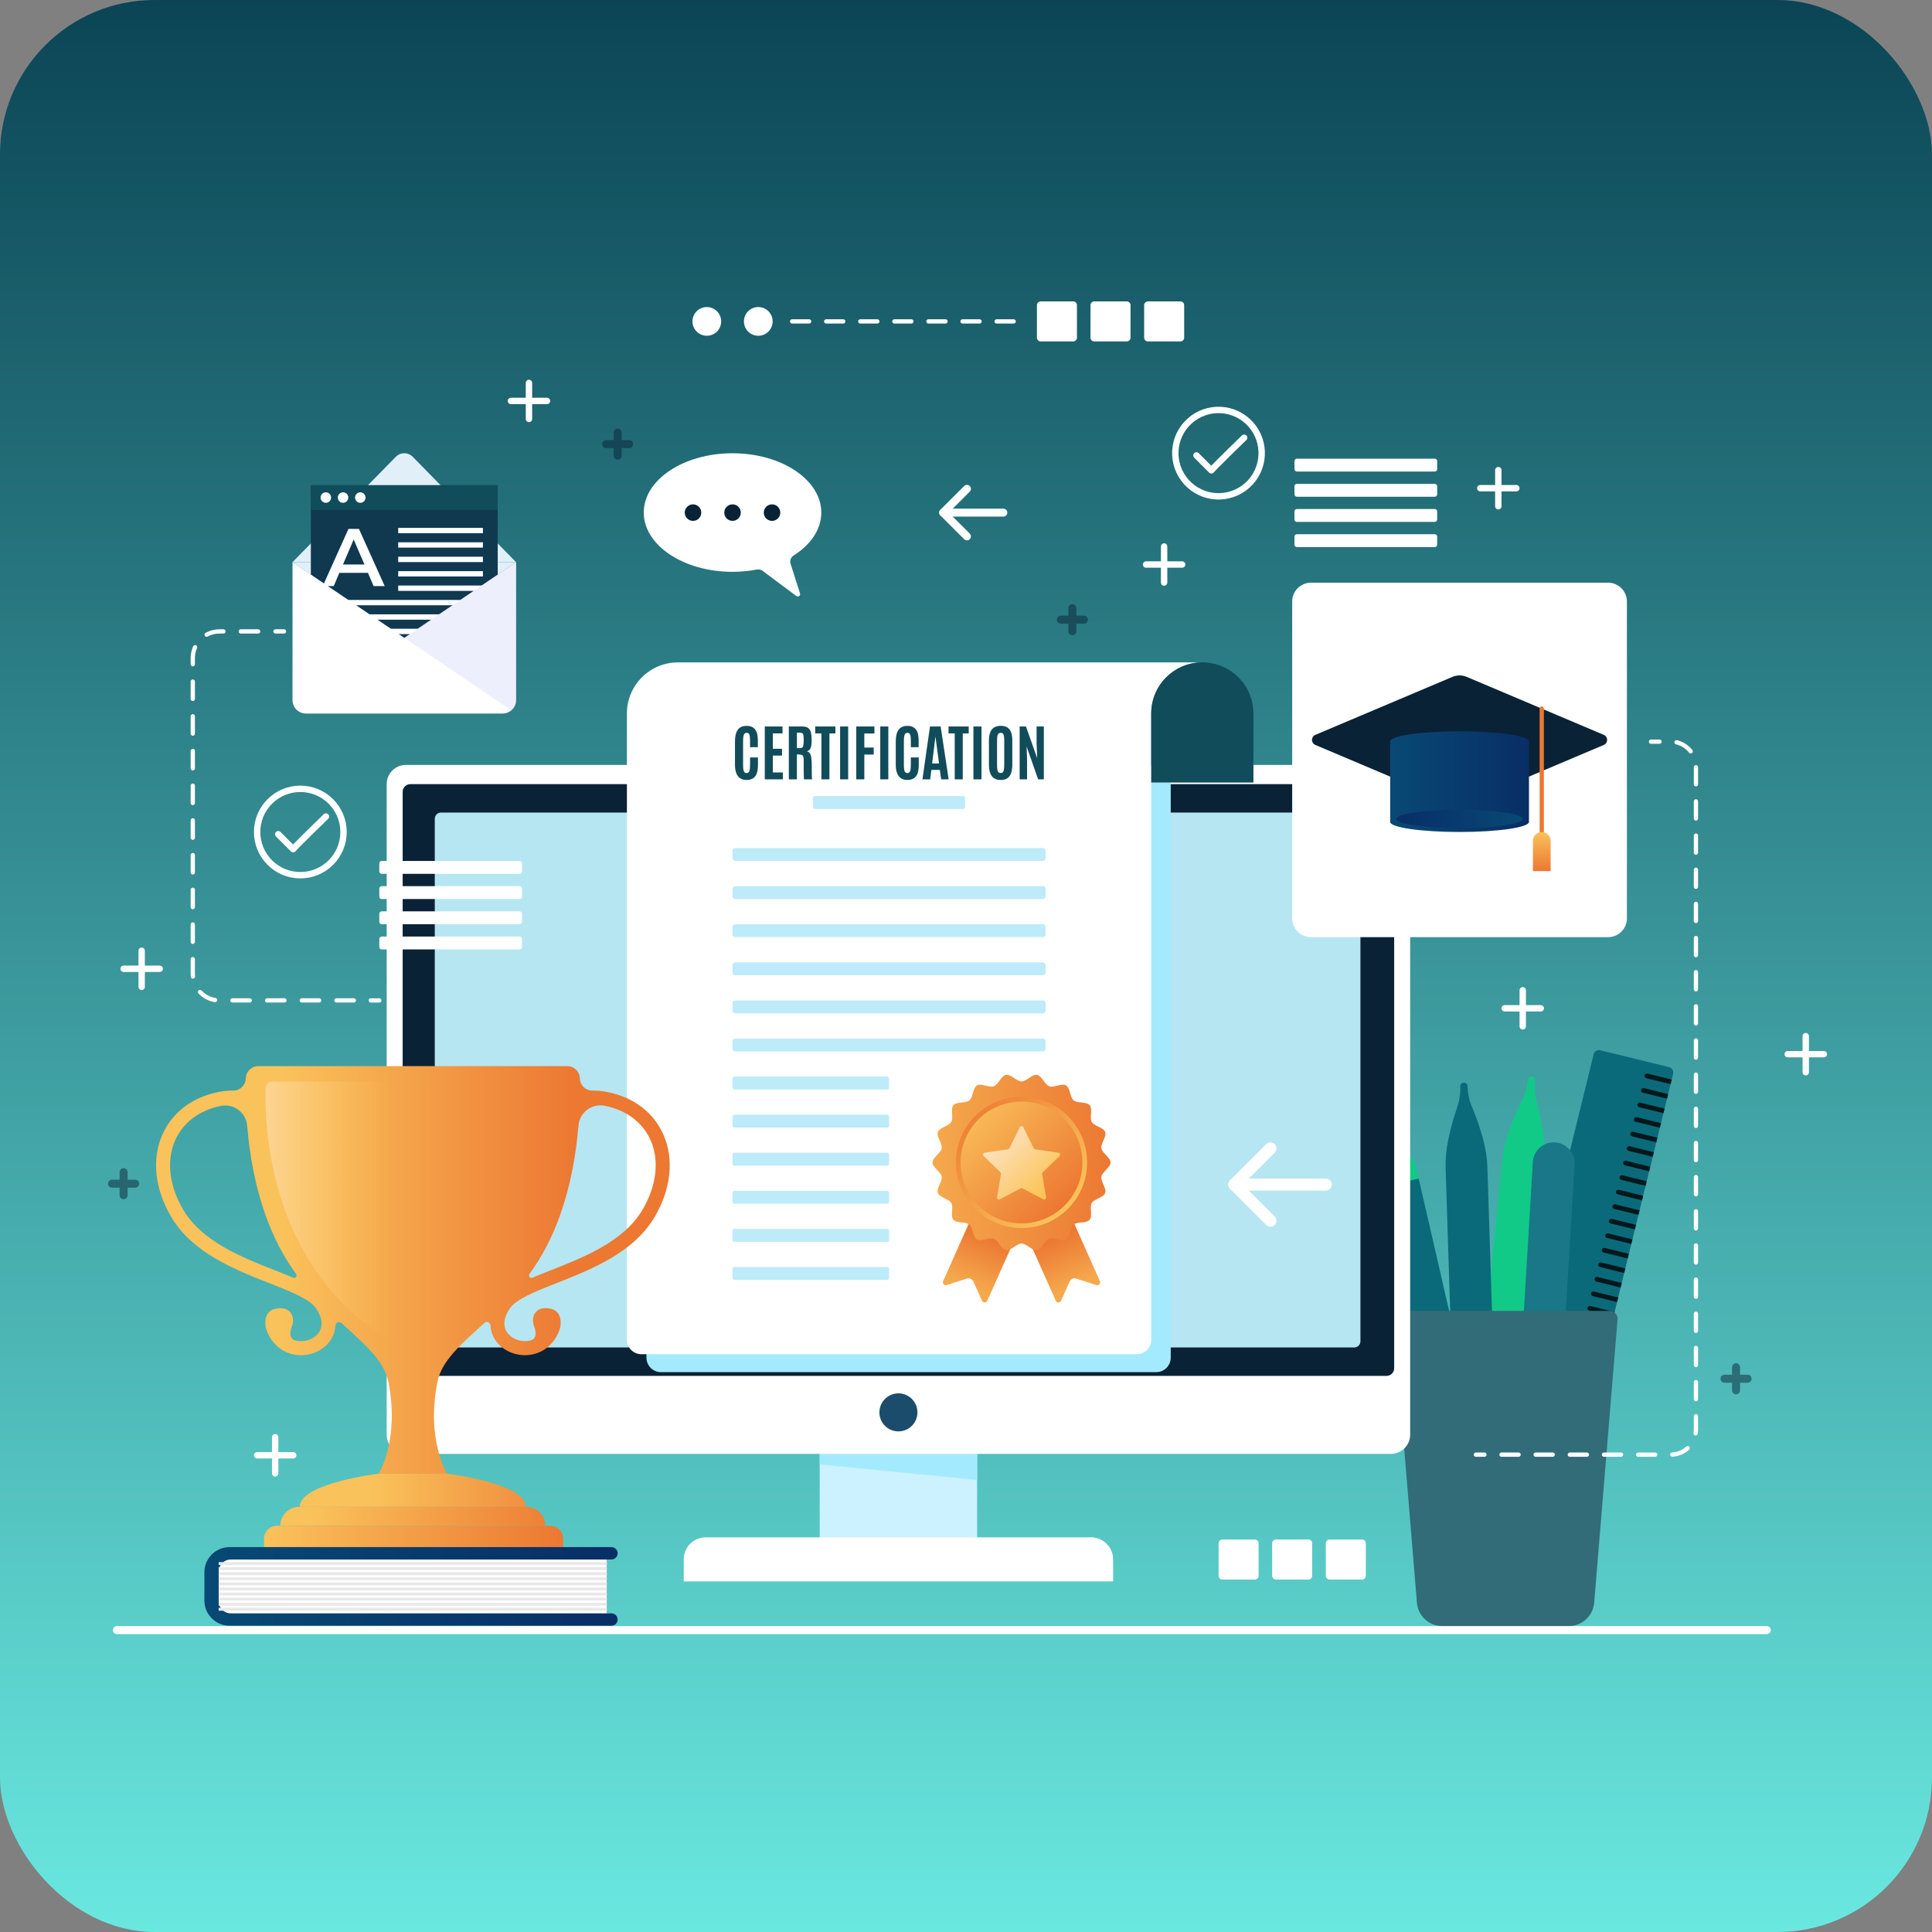 <svg width="500" height="500" viewBox="0 0 500 500" fill="none" xmlns="http://www.w3.org/2000/svg">
<rect x="0" y="0" width="500" height="500" fill="#808080" stroke="none"/>
<g clip-path="url(#clip0_11_4053)">
<path d="M500 0H0V500H500V0Z" fill="url(#paint0_linear_11_4053)"/>
<path d="M30.256 421.866H457.249" stroke="white" stroke-width="2.076" stroke-miterlimit="10" stroke-linecap="round" stroke-linejoin="round"/>
<path d="M400.841 402.85L383.038 398.48C382.28 398.293 381.813 397.525 382 396.756L412.436 272.844C412.623 272.086 413.391 271.619 414.159 271.806L431.962 276.176C432.719 276.363 433.187 277.131 433 277.899L402.564 401.812C402.377 402.569 401.609 403.037 400.841 402.85Z" fill="#0B6A7A"/>
<path d="M404.007 395.936L403.717 397.13L397.447 395.594C397.115 395.511 396.917 395.179 396.99 394.847C397.073 394.525 397.405 394.317 397.738 394.4L404.007 395.936Z" fill="#00181B"/>
<path d="M403.083 399.694L402.792 400.888L396.523 399.352C396.19 399.269 395.993 398.937 396.066 398.604C396.149 398.283 396.481 398.075 396.813 398.158L403.083 399.694Z" fill="#00181B"/>
<path d="M432.637 279.384L432.346 280.578L426.076 279.041C425.744 278.958 425.547 278.626 425.62 278.294C425.703 277.972 426.035 277.764 426.367 277.847L432.637 279.384Z" fill="#00181B"/>
<path d="M431.713 283.142L431.422 284.335L425.152 282.799C424.82 282.716 424.623 282.384 424.696 282.052C424.779 281.73 425.111 281.522 425.443 281.605L431.713 283.142Z" fill="#00181B"/>
<path d="M430.789 286.899L430.498 288.093L424.229 286.557C423.896 286.474 423.699 286.142 423.772 285.809C423.855 285.488 424.187 285.28 424.519 285.363L430.789 286.899Z" fill="#00181B"/>
<path d="M429.865 290.668L429.575 291.861L423.305 290.325C422.973 290.242 422.775 289.91 422.848 289.578C422.931 289.256 423.263 289.059 423.595 289.131L429.865 290.668Z" fill="#00181B"/>
<path d="M428.941 294.426L428.651 295.62L422.381 294.083C422.049 294 421.852 293.668 421.924 293.336C422.007 293.014 422.339 292.806 422.672 292.889L428.941 294.426Z" fill="#00181B"/>
<path d="M428.018 298.184L427.727 299.377L421.457 297.841C421.125 297.758 420.928 297.426 421 297.094C421.083 296.772 421.416 296.564 421.748 296.647L428.018 298.184Z" fill="#00181B"/>
<path d="M427.094 301.941L426.803 303.135L420.533 301.599C420.201 301.516 420.004 301.184 420.077 300.851C420.16 300.53 420.492 300.322 420.824 300.405L427.094 301.941Z" fill="#00181B"/>
<path d="M426.169 305.698L425.878 306.892L419.608 305.356C419.276 305.273 419.079 304.94 419.152 304.608C419.235 304.286 419.567 304.079 419.899 304.162L426.169 305.698Z" fill="#00181B"/>
<path d="M425.246 309.456L424.955 310.65L418.686 309.113C418.353 309.03 418.156 308.698 418.229 308.366C418.312 308.044 418.644 307.837 418.976 307.92L425.246 309.456Z" fill="#00181B"/>
<path d="M424.321 313.224L424.031 314.417L417.761 312.881C417.429 312.798 417.231 312.466 417.304 312.134C417.387 311.812 417.719 311.604 418.051 311.687L424.321 313.224Z" fill="#00181B"/>
<path d="M423.398 316.981L423.107 318.175L416.837 316.639C416.505 316.556 416.308 316.224 416.38 315.891C416.463 315.57 416.795 315.362 417.128 315.445L423.398 316.981Z" fill="#00181B"/>
<path d="M422.475 320.739L422.184 321.933L415.914 320.397C415.582 320.314 415.385 319.981 415.457 319.649C415.54 319.327 415.873 319.12 416.205 319.203L422.475 320.739Z" fill="#00181B"/>
<path d="M421.55 324.497L421.259 325.691L414.989 324.154C414.657 324.071 414.46 323.739 414.533 323.407C414.616 323.085 414.948 322.878 415.28 322.961L421.55 324.497Z" fill="#00181B"/>
<path d="M420.626 328.256L420.335 329.45L414.066 327.913C413.733 327.83 413.536 327.498 413.609 327.166C413.692 326.844 414.024 326.636 414.356 326.72L420.626 328.256Z" fill="#00181B"/>
<path d="M419.702 332.023L419.412 333.217L413.142 331.681C412.81 331.598 412.612 331.266 412.685 330.933C412.768 330.612 413.1 330.404 413.432 330.487L419.702 332.023Z" fill="#00181B"/>
<path d="M418.789 335.781L418.498 336.975L412.229 335.439C411.896 335.356 411.699 335.023 411.772 334.691C411.855 334.369 412.187 334.162 412.519 334.245L418.789 335.781Z" fill="#00181B"/>
<path d="M417.865 339.539L417.574 340.733L411.304 339.196C410.972 339.113 410.775 338.781 410.848 338.449C410.931 338.127 411.263 337.92 411.595 338.003L417.865 339.539Z" fill="#00181B"/>
<path d="M416.941 343.296L416.651 344.49L410.381 342.954C410.049 342.871 409.852 342.539 409.924 342.207C410.007 341.885 410.339 341.687 410.672 341.76L416.941 343.296Z" fill="#00181B"/>
<path d="M416.017 347.055L415.726 348.248L409.457 346.712C409.124 346.629 408.927 346.297 409 345.965C409.083 345.643 409.415 345.435 409.747 345.518L416.017 347.055Z" fill="#00181B"/>
<path d="M415.093 350.823L414.803 352.017L408.533 350.481C408.201 350.398 408.003 350.065 408.076 349.733C408.159 349.411 408.491 349.204 408.823 349.287L415.093 350.823Z" fill="#00181B"/>
<path d="M414.17 354.581L413.879 355.775L407.609 354.238C407.277 354.155 407.08 353.823 407.153 353.491C407.236 353.169 407.568 352.962 407.9 353.045L414.17 354.581Z" fill="#00181B"/>
<path d="M413.246 358.338L412.955 359.532L406.685 357.996C406.353 357.913 406.156 357.581 406.228 357.249C406.311 356.927 406.644 356.729 406.976 356.802L413.246 358.338Z" fill="#00181B"/>
<path d="M412.322 362.096L412.031 363.289L405.761 361.753C405.429 361.67 405.232 361.338 405.305 361.006C405.388 360.684 405.72 360.476 406.052 360.559L412.322 362.096Z" fill="#00181B"/>
<path d="M411.398 365.854L411.107 367.047L404.837 365.511C404.505 365.428 404.308 365.096 404.381 364.764C404.464 364.442 404.796 364.234 405.128 364.317L411.398 365.854Z" fill="#00181B"/>
<path d="M410.474 369.611L410.183 370.805L403.914 369.269C403.581 369.186 403.384 368.854 403.457 368.521C403.54 368.2 403.872 367.992 404.204 368.075L410.474 369.611Z" fill="#00181B"/>
<path d="M409.55 373.379L409.26 374.573L402.99 373.036C402.658 372.953 402.46 372.621 402.533 372.289C402.616 371.967 402.948 371.76 403.28 371.843L409.55 373.379Z" fill="#00181B"/>
<path d="M408.626 377.138L408.336 378.331L402.066 376.795C401.734 376.712 401.537 376.38 401.609 376.048C401.692 375.726 402.024 375.518 402.357 375.601L408.626 377.138Z" fill="#00181B"/>
<path d="M407.703 380.895L407.412 382.089L401.142 380.553C400.81 380.47 400.613 380.138 400.685 379.806C400.768 379.484 401.101 379.276 401.433 379.359L407.703 380.895Z" fill="#00181B"/>
<path d="M406.779 384.653L406.488 385.847L400.218 384.311C399.886 384.228 399.689 383.896 399.762 383.563C399.845 383.242 400.177 383.034 400.509 383.117L406.779 384.653Z" fill="#00181B"/>
<path d="M405.855 388.411L405.564 389.605L399.294 388.069C398.962 387.986 398.765 387.653 398.837 387.321C398.92 386.999 399.253 386.792 399.585 386.875L405.855 388.411Z" fill="#00181B"/>
<path d="M404.931 392.179L404.64 393.372L398.37 391.836C398.038 391.753 397.841 391.421 397.913 391.089C397.997 390.767 398.329 390.559 398.661 390.642L404.931 392.179Z" fill="#00181B"/>
<path d="M359.931 297.735C357.025 298.41 355.208 301.306 355.872 304.223L356.62 307.452L367.166 305.023L366.419 301.794C365.744 298.877 362.848 297.061 359.931 297.735Z" fill="#11CA87"/>
<path d="M356.62 307.441L376.426 393.516C376.986 395.945 377.827 398.302 378.948 400.533C380.422 403.471 382.633 407.468 384.772 409.949L385.519 413.187C385.633 413.706 386.152 414.028 386.671 413.904C387.19 413.789 387.512 413.27 387.388 412.751L386.64 409.513C387.481 406.347 387.72 401.79 387.761 398.499C387.792 395.997 387.522 393.516 386.962 391.087L367.156 305.012L356.62 307.441Z" fill="#0B6A7A"/>
<path d="M377.837 395.335C380.806 395.636 383.463 393.467 383.764 390.498L384.097 387.207L373.332 386.117L373 389.408C372.709 392.387 374.868 395.034 377.837 395.335Z" fill="#11CA87"/>
<path d="M390.688 389.054L399.585 301.173C399.834 298.692 399.792 296.19 399.45 293.72C399.107 291.28 398.567 288.145 397.799 285.446C397.28 283.63 397.073 281.74 397.27 279.862L397.29 279.633C397.342 279.104 396.958 278.637 396.429 278.585C395.899 278.533 395.432 278.917 395.38 279.446L395.36 279.675C395.173 281.554 394.592 283.36 393.72 285.041C392.432 287.533 391.27 290.491 390.45 292.816C389.619 295.173 389.069 297.612 388.82 300.093L379.924 387.975L390.688 389.054Z" fill="#11CA87"/>
<path d="M387.761 390.445L384.938 302.159C384.855 299.668 384.481 297.197 383.817 294.789C383.152 292.412 382.208 289.37 381.087 286.806C380.339 285.073 379.883 283.225 379.82 281.346L379.81 281.107C379.789 280.578 379.353 280.163 378.824 280.183C378.294 280.204 377.879 280.64 377.9 281.169L377.91 281.408C377.973 283.298 377.63 285.166 376.997 286.941C376.042 289.578 375.294 292.671 374.786 295.09C374.267 297.529 374.059 300.021 374.132 302.522L376.955 390.809L387.761 390.445Z" fill="#0B6A7A"/>
<path d="M402.419 295.649C399.439 295.473 396.875 297.746 396.699 300.725L391.737 383.5C391.592 385.991 391.737 388.482 392.183 390.943C392.775 394.181 393.761 398.635 395.111 401.614L394.913 404.936C394.882 405.465 395.287 405.922 395.817 405.953C396.346 405.984 396.803 405.579 396.834 405.05L397.031 401.728C398.733 398.925 400.249 394.628 401.214 391.482C401.951 389.095 402.398 386.635 402.543 384.143L407.505 301.369C407.671 298.39 405.398 295.826 402.419 295.649Z" fill="#197787"/>
<path d="M406.031 420.818H373.229C369.824 420.818 366.98 418.202 366.699 414.808L360.647 341.48C360.544 340.276 361.499 339.248 362.703 339.248H416.567C417.772 339.248 418.727 340.276 418.623 341.48L412.571 414.808C412.28 418.202 409.446 420.818 406.031 420.818Z" fill="#326C79"/>
<path d="M252.88 370.28H212.14V398.3H252.88V370.28Z" fill="#CCF1FF"/>
<path d="M252.88 383.01L212.14 378.97V370.28H252.88V383.01Z" fill="#A4EAFF"/>
<path d="M282.37 397.86H182.65C179.5 397.86 176.95 400.41 176.95 403.56V409.26H288.07V403.56C288.07 400.41 285.52 397.86 282.37 397.86Z" fill="white"/>
<path d="M359.98 197.96H105.04C102.29 197.96 100.07 200.19 100.07 202.93V371.29C100.07 374.03 102.3 376.26 105.04 376.26H359.98C362.73 376.26 364.95 374.03 364.95 371.29V202.93C364.95 200.19 362.72 197.96 359.98 197.96Z" fill="white"/>
<path d="M358.83 356.08H106.19C105.1 356.08 104.21 355.19 104.21 354.1V204.91C104.21 203.82 105.1 202.93 106.19 202.93H358.83C359.92 202.93 360.81 203.82 360.81 204.91V354.1C360.81 355.19 359.92 356.08 358.83 356.08Z" fill="#0A2235"/>
<path d="M237.43 365.52C237.43 368.24 235.23 370.44 232.51 370.44C229.79 370.44 227.59 368.24 227.59 365.52C227.59 362.8 229.79 360.6 232.51 360.6C235.23 360.6 237.43 362.8 237.43 365.52Z" fill="#1B4C6C"/>
<path d="M350.48 348.72H114.12C113.24 348.72 112.52 348 112.52 347.12V211.89C112.52 211.01 113.24 210.29 114.12 210.29H350.48C351.36 210.29 352.08 211.01 352.08 211.89V347.12C352.08 348.01 351.37 348.72 350.48 348.72Z" fill="#B6E6F1"/>
<path d="M302.984 202.524V351.361C302.984 353.426 301.313 355.108 299.247 355.108H171.047C168.981 355.108 167.3 353.437 167.3 351.361V202.524H302.984Z" fill="#A4EAFF"/>
<path d="M175.469 171.425C168.161 171.425 162.244 177.342 162.244 184.65V346.721C162.244 348.787 163.915 350.468 165.992 350.468H294.191C296.257 350.468 297.939 348.797 297.939 346.721V184.66C297.939 177.352 303.866 171.425 311.174 171.425H175.469Z" fill="white"/>
<path d="M311.163 171.425C303.856 171.425 297.928 177.352 297.928 184.66V202.525H324.388V184.66C324.388 177.352 318.471 171.425 311.163 171.425Z" fill="#114C5A"/>
<path d="M254.143 336.641L251.901 331.638C251.61 330.994 250.883 330.672 250.219 330.89L244.998 332.572C244.385 332.769 243.825 332.146 244.084 331.555L252.939 311.676L264.357 316.762L255.503 336.641C255.243 337.233 254.402 337.233 254.143 336.641Z" fill="url(#paint1_linear_11_4053)"/>
<path d="M274.593 336.641L276.835 331.638C277.126 330.994 277.852 330.672 278.517 330.89L283.738 332.572C284.351 332.769 284.911 332.146 284.652 331.555L275.797 311.676L264.378 316.762L273.233 336.641C273.482 337.233 274.323 337.233 274.593 336.641Z" fill="url(#paint2_linear_11_4053)"/>
<path d="M287.402 300.849C287.402 302.157 285.254 303.257 285.036 304.493C284.807 305.769 286.447 307.534 286.022 308.728C285.575 309.942 283.188 310.244 282.544 311.344C281.901 312.455 282.835 314.676 282.015 315.662C281.195 316.648 278.838 316.109 277.852 316.929C276.876 317.749 276.991 320.157 275.88 320.8C274.78 321.434 272.755 320.136 271.541 320.572C270.347 321.008 269.641 323.313 268.364 323.531C267.119 323.749 265.665 321.828 264.368 321.828C263.06 321.828 261.607 323.749 260.371 323.531C259.095 323.302 258.378 320.998 257.195 320.572C255.98 320.126 253.956 321.434 252.856 320.8C251.745 320.157 251.87 317.749 250.884 316.929C249.897 316.109 247.551 316.638 246.721 315.662C245.901 314.686 246.835 312.465 246.192 311.344C245.558 310.244 243.16 309.942 242.714 308.728C242.278 307.534 243.918 305.769 243.7 304.493C243.482 303.247 241.333 302.147 241.333 300.849C241.333 299.541 243.482 298.441 243.7 297.206C243.929 295.929 242.289 294.164 242.714 292.97C243.16 291.756 245.548 291.455 246.192 290.354C246.835 289.244 245.901 287.022 246.721 286.036C247.541 285.05 249.897 285.59 250.884 284.77C251.859 283.95 251.745 281.541 252.856 280.898C253.956 280.265 255.98 281.562 257.195 281.126C258.389 280.69 259.095 278.386 260.371 278.168C261.617 277.95 263.07 279.87 264.368 279.87C265.665 279.87 267.129 277.95 268.364 278.168C269.641 278.396 270.357 280.7 271.541 281.126C272.755 281.572 274.78 280.265 275.88 280.898C276.991 281.541 276.876 283.95 277.852 284.77C278.838 285.59 281.184 285.06 282.015 286.036C282.835 287.012 281.901 289.233 282.544 290.354C283.177 291.455 285.575 291.756 286.022 292.97C286.458 294.164 284.818 295.929 285.036 297.206C285.254 298.441 287.402 299.552 287.402 300.849Z" fill="url(#paint3_linear_11_4053)"/>
<path d="M264.368 317.821C273.741 317.821 281.34 310.223 281.34 300.849C281.34 291.476 273.741 283.877 264.368 283.877C254.994 283.877 247.396 291.476 247.396 300.849C247.396 310.223 254.994 317.821 264.368 317.821Z" fill="url(#paint4_linear_11_4053)"/>
<path d="M264.368 316.607C273.07 316.607 280.125 309.552 280.125 300.849C280.125 292.147 273.07 285.092 264.368 285.092C255.665 285.092 248.61 292.147 248.61 300.849C248.61 309.552 255.665 316.607 264.368 316.607Z" fill="url(#paint5_linear_11_4053)"/>
<path d="M264.129 307.555L258.763 310.378C258.389 310.576 257.953 310.254 258.026 309.839L259.053 303.859C259.084 303.693 259.022 303.527 258.908 303.413L254.569 299.178C254.268 298.887 254.434 298.368 254.849 298.316L260.849 297.444C261.015 297.424 261.16 297.32 261.233 297.164L263.922 291.725C264.109 291.351 264.648 291.351 264.835 291.725L267.524 297.164C267.596 297.309 267.742 297.413 267.908 297.444L273.908 298.316C274.323 298.379 274.489 298.887 274.188 299.178L269.849 303.413C269.724 303.527 269.672 303.693 269.704 303.859L270.731 309.839C270.804 310.254 270.368 310.565 269.994 310.378L264.628 307.555C264.451 307.482 264.275 307.482 264.129 307.555Z" fill="url(#paint6_linear_11_4053)"/>
<path d="M249.295 209.355H210.877C210.617 209.355 210.41 209.148 210.41 208.888V206.48C210.41 206.22 210.617 206.013 210.877 206.013H249.295C249.555 206.013 249.762 206.22 249.762 206.48V208.888C249.762 209.148 249.555 209.355 249.295 209.355Z" fill="#BDEBF9"/>
<path d="M269.932 222.809H190.251C189.878 222.809 189.587 222.508 189.587 222.144V220.141C189.587 219.767 189.888 219.477 190.251 219.477H269.932C270.306 219.477 270.597 219.778 270.597 220.141V222.144C270.597 222.508 270.296 222.809 269.932 222.809Z" fill="#BDEBF9"/>
<path d="M269.932 232.67H190.251C189.878 232.67 189.587 232.369 189.587 232.006V230.002C189.587 229.629 189.888 229.338 190.251 229.338H269.932C270.306 229.338 270.597 229.639 270.597 230.002V232.006C270.597 232.369 270.296 232.67 269.932 232.67Z" fill="#BDEBF9"/>
<path d="M269.932 242.531H190.251C189.878 242.531 189.587 242.23 189.587 241.867V239.864C189.587 239.49 189.888 239.199 190.251 239.199H269.932C270.306 239.199 270.597 239.5 270.597 239.864V241.867C270.597 242.23 270.296 242.531 269.932 242.531Z" fill="#BDEBF9"/>
<path d="M269.932 252.393H190.251C189.878 252.393 189.587 252.092 189.587 251.728V249.725C189.587 249.351 189.888 249.061 190.251 249.061H269.932C270.306 249.061 270.597 249.362 270.597 249.725V251.728C270.597 252.092 270.296 252.393 269.932 252.393Z" fill="#BDEBF9"/>
<path d="M269.932 262.254H190.251C189.878 262.254 189.587 261.953 189.587 261.59V259.586C189.587 259.213 189.888 258.922 190.251 258.922H269.932C270.306 258.922 270.597 259.223 270.597 259.586V261.59C270.597 261.953 270.296 262.254 269.932 262.254Z" fill="#BDEBF9"/>
<path d="M269.932 272.106H190.251C189.878 272.106 189.587 271.805 189.587 271.441V269.438C189.587 269.064 189.888 268.773 190.251 268.773H269.932C270.306 268.773 270.597 269.074 270.597 269.438V271.441C270.597 271.815 270.296 272.106 269.932 272.106Z" fill="#BDEBF9"/>
<path d="M229.614 291.829H190.054C189.794 291.829 189.576 291.622 189.576 291.352V288.954C189.576 288.695 189.784 288.477 190.054 288.477H229.614C229.873 288.477 230.091 288.684 230.091 288.954V291.352C230.091 291.622 229.873 291.829 229.614 291.829Z" fill="#BDEBF9"/>
<path d="M229.614 281.968H190.054C189.794 281.968 189.576 281.761 189.576 281.491V279.093C189.576 278.833 189.784 278.615 190.054 278.615H229.614C229.873 278.615 230.091 278.823 230.091 279.093V281.491C230.091 281.761 229.873 281.968 229.614 281.968Z" fill="#BDEBF9"/>
<path d="M229.614 311.531H190.054C189.794 311.531 189.576 311.323 189.576 311.053V308.655C189.576 308.396 189.784 308.178 190.054 308.178H229.614C229.873 308.178 230.091 308.385 230.091 308.655V311.053C230.091 311.313 229.873 311.531 229.614 311.531Z" fill="#BDEBF9"/>
<path d="M229.614 301.669H190.054C189.794 301.669 189.576 301.462 189.576 301.192V298.794C189.576 298.534 189.784 298.316 190.054 298.316H229.614C229.873 298.316 230.091 298.524 230.091 298.794V301.192C230.091 301.462 229.873 301.669 229.614 301.669Z" fill="#BDEBF9"/>
<path d="M229.614 331.244H190.054C189.794 331.244 189.576 331.036 189.576 330.766V328.368C189.576 328.109 189.784 327.891 190.054 327.891H229.614C229.873 327.891 230.091 328.098 230.091 328.368V330.766C230.091 331.036 229.873 331.244 229.614 331.244Z" fill="#BDEBF9"/>
<path d="M229.614 321.392H190.054C189.794 321.392 189.576 321.184 189.576 320.914V318.517C189.576 318.257 189.784 318.039 190.054 318.039H229.614C229.873 318.039 230.091 318.247 230.091 318.517V320.914C230.091 321.174 229.873 321.392 229.614 321.392Z" fill="#BDEBF9"/>
<path d="M193.188 201.854C192.524 201.854 191.972 201.701 191.531 201.395C191.091 201.089 190.759 200.643 190.536 200.057C190.318 199.466 190.209 198.753 190.209 197.918V191.952C190.209 191.325 190.261 190.759 190.365 190.256C190.468 189.753 190.637 189.323 190.87 188.965C191.104 188.607 191.415 188.333 191.804 188.141C192.193 187.949 192.672 187.853 193.243 187.853C193.761 187.853 194.202 187.939 194.565 188.11C194.933 188.276 195.231 188.517 195.459 188.833C195.693 189.149 195.861 189.533 195.965 189.984C196.074 190.43 196.128 190.933 196.128 191.493V193.376H194.114V191.625C194.114 190.951 194.057 190.456 193.943 190.14C193.829 189.818 193.6 189.657 193.258 189.657C192.88 189.657 192.626 189.831 192.496 190.179C192.371 190.521 192.309 191.001 192.309 191.618V198.011C192.309 198.488 192.335 198.88 192.387 199.186C192.444 199.487 192.537 199.71 192.667 199.855C192.797 199.995 192.978 200.065 193.212 200.065C193.564 200.065 193.803 199.899 193.927 199.567C194.052 199.235 194.114 198.709 194.114 197.988V196.028H196.159V197.965C196.159 198.831 196.058 199.554 195.856 200.135C195.654 200.71 195.332 201.141 194.892 201.426C194.456 201.711 193.888 201.854 193.188 201.854ZM197.925 201.698V188.009H202.514V189.805H200.01V193.788H202.39V195.546H200.01V199.901H202.608V201.698H197.925ZM204.148 201.698V188.009H207.594C208.309 188.009 208.843 188.149 209.196 188.429C209.548 188.709 209.779 189.118 209.888 189.657C210.002 190.197 210.059 190.855 210.059 191.633C210.059 192.437 209.976 193.07 209.81 193.531C209.65 193.987 209.318 194.293 208.815 194.449C209.053 194.49 209.253 194.589 209.414 194.744C209.574 194.895 209.704 195.118 209.803 195.413C209.901 195.704 209.971 196.08 210.013 196.541C210.059 196.998 210.083 197.558 210.083 198.221C210.083 198.273 210.083 198.418 210.083 198.657C210.083 198.895 210.083 199.178 210.083 199.505C210.088 199.826 210.093 200.148 210.098 200.469C210.103 200.791 210.111 201.066 210.121 201.294C210.132 201.522 210.145 201.657 210.16 201.698H208.076C208.06 201.672 208.047 201.54 208.037 201.302C208.032 201.058 208.024 200.749 208.014 200.376C208.008 200.003 208.003 199.601 207.998 199.17C207.998 198.74 207.998 198.317 207.998 197.902C207.998 197.482 207.998 197.112 207.998 196.79C207.998 196.381 207.967 196.072 207.905 195.865C207.848 195.652 207.739 195.504 207.578 195.421C207.422 195.338 207.197 195.289 206.901 195.273L206.232 195.235V201.698H204.148ZM206.24 193.617H207.072C207.326 193.617 207.518 193.56 207.648 193.446C207.783 193.331 207.874 193.121 207.92 192.815C207.972 192.51 207.998 192.069 207.998 191.493V191.408C207.998 190.925 207.975 190.555 207.928 190.295C207.881 190.036 207.783 189.857 207.632 189.759C207.487 189.66 207.259 189.611 206.948 189.611H206.24V193.617ZM212.579 201.698V189.813H210.977V188.009H216.196V189.813H214.656V201.698H212.579ZM217.417 201.698V188.009H219.502V201.698H217.417ZM221.602 201.698V188.009H226.3V189.821H223.687V193.461H226.114V195.281H223.687V201.698H221.602ZM227.809 201.698V188.009H229.894V201.698H227.809ZM234.802 201.854C234.138 201.854 233.586 201.701 233.145 201.395C232.704 201.089 232.372 200.643 232.149 200.057C231.932 199.466 231.823 198.753 231.823 197.918V191.952C231.823 191.325 231.875 190.759 231.978 190.256C232.082 189.753 232.251 189.323 232.484 188.965C232.717 188.607 233.028 188.333 233.417 188.141C233.806 187.949 234.286 187.853 234.856 187.853C235.375 187.853 235.816 187.939 236.179 188.11C236.547 188.276 236.845 188.517 237.073 188.833C237.306 189.149 237.475 189.533 237.579 189.984C237.688 190.43 237.742 190.933 237.742 191.493V193.376H235.727V191.625C235.727 190.951 235.67 190.456 235.556 190.14C235.442 189.818 235.214 189.657 234.872 189.657C234.493 189.657 234.239 189.831 234.11 190.179C233.985 190.521 233.923 191.001 233.923 191.618V198.011C233.923 198.488 233.949 198.88 234.001 199.186C234.058 199.487 234.151 199.71 234.281 199.855C234.41 199.995 234.592 200.065 234.825 200.065C235.178 200.065 235.416 199.899 235.541 199.567C235.665 199.235 235.727 198.709 235.727 197.988V196.028H237.773V197.965C237.773 198.831 237.672 199.554 237.47 200.135C237.268 200.71 236.946 201.141 236.505 201.426C236.07 201.711 235.502 201.854 234.802 201.854ZM238.73 201.698L240.682 188.009H243.436L245.513 201.698H243.568L243.241 199.256H241.032L240.737 201.698H238.73ZM241.235 197.584H243.024L242.106 190.708H242.075L241.235 197.584ZM247.084 201.698V189.813H245.481V188.009H250.701V189.813H249.161V201.698H247.084ZM251.922 201.698V188.009H254.006V201.698H251.922ZM258.984 201.854C258.274 201.854 257.693 201.703 257.242 201.403C256.796 201.102 256.467 200.656 256.254 200.065C256.042 199.474 255.935 198.743 255.935 197.871V191.61C255.935 190.822 256.039 190.148 256.247 189.587C256.454 189.027 256.783 188.597 257.234 188.296C257.686 187.996 258.277 187.845 259.008 187.845C259.557 187.845 260.022 187.931 260.4 188.102C260.779 188.273 261.085 188.522 261.318 188.849C261.551 189.17 261.72 189.564 261.824 190.031C261.932 190.492 261.987 191.019 261.987 191.61V197.871C261.987 198.743 261.883 199.474 261.676 200.065C261.474 200.656 261.152 201.102 260.711 201.403C260.27 201.703 259.695 201.854 258.984 201.854ZM258.984 200.049C259.244 200.049 259.438 199.971 259.568 199.816C259.697 199.66 259.783 199.424 259.825 199.108C259.871 198.787 259.895 198.382 259.895 197.895V191.517C259.895 190.92 259.838 190.461 259.723 190.14C259.615 189.813 259.376 189.65 259.008 189.65C258.629 189.65 258.373 189.808 258.238 190.124C258.103 190.435 258.036 190.897 258.036 191.509V197.895C258.036 198.392 258.056 198.802 258.098 199.124C258.144 199.44 258.235 199.673 258.37 199.824C258.51 199.974 258.715 200.049 258.984 200.049ZM263.885 201.698V188.009H265.518L268.42 196.222L268.272 192.489V188.009H270.146V201.698H268.668L265.689 193.197L265.806 196.79V201.698H263.885Z" fill="#114C5A"/>
<path d="M115.678 381.383H106.844H98.01C98.01 381.383 77.581 383.833 77.581 389.957H106.844H136.107C136.096 383.833 115.678 381.383 115.678 381.383Z" fill="url(#paint7_linear_11_4053)"/>
<path d="M141.131 394.877H72.537C72.537 392.158 74.737 389.957 77.457 389.957H136.221C138.931 389.957 141.131 392.158 141.131 394.877Z" fill="url(#paint8_linear_11_4053)"/>
<path d="M171.701 293.657C169.189 287.958 164.103 284.055 157.397 282.654C155.964 282.353 154.594 282.228 153.276 282.238C151.532 282.259 150.12 280.837 150.068 279.093V279.072C150.016 277.308 148.574 275.906 146.819 275.906H106.833H66.858C65.093 275.906 63.65 277.308 63.609 279.072V279.093C63.557 280.827 62.145 282.249 60.412 282.238C59.104 282.228 57.744 282.353 56.322 282.654C49.616 284.055 44.529 287.958 42.017 293.657C39.225 299.979 40.055 307.733 44.311 314.937C49.803 324.248 60.816 328.577 69.671 332.065C75.09 334.193 80.207 336.217 81.837 338.657C83.363 340.94 83.633 343.016 82.636 344.667C81.629 346.317 79.418 347.304 77.239 347.065C76.885 347.023 76.45 346.94 75.993 346.774C75.048 346.172 74.861 344.989 75.588 343.141C76.304 341.283 75.629 338.044 71.654 338.636C68.322 339.134 68.571 342.321 68.768 343.452C68.778 343.577 68.851 343.857 68.851 343.857C70.159 347.76 73.076 350.241 76.834 350.667C77.187 350.708 77.55 350.729 77.903 350.729C81.11 350.729 84.173 349.131 85.74 346.556C86.394 345.487 86.747 344.304 86.82 343.068C86.872 342.269 87.785 341.854 88.377 342.404C94.356 347.895 99.432 352.099 100.532 357.746C103.46 372.674 98.02 381.393 98.02 381.393H106.854H115.688C115.688 381.393 110.249 372.674 113.176 357.746C114.287 352.089 119.373 347.875 125.373 342.362C125.965 341.823 126.889 342.228 126.93 343.037C127.003 344.283 127.356 345.466 128.02 346.546C129.588 349.12 132.65 350.719 135.857 350.719C136.21 350.719 136.563 350.698 136.927 350.657C140.674 350.241 143.57 347.781 144.888 343.909C144.899 343.888 144.909 343.847 144.909 343.847C144.909 343.847 146.186 339.228 142.117 338.615C138.141 338.023 137.466 341.262 138.183 343.12C138.899 344.968 138.712 346.151 137.767 346.753C137.311 346.92 136.875 347.003 136.522 347.044C134.342 347.283 132.131 346.307 131.124 344.646C130.117 342.996 130.397 340.92 131.923 338.636C133.553 336.196 138.671 334.183 144.089 332.044C152.944 328.556 163.958 324.228 169.449 314.916C173.663 307.723 174.494 299.968 171.701 293.657ZM75.879 330.664C74.342 330.01 72.692 329.356 70.979 328.681C62.643 325.401 52.273 321.321 47.425 313.089C43.782 306.903 43.014 300.363 45.329 295.131C47.363 290.532 51.526 287.377 57.059 286.225L57.131 286.214C60.464 285.529 63.681 287.896 63.962 291.29C64.719 300.404 66.816 312.155 72.194 322.525C73.564 325.172 75.069 327.56 76.647 329.74C77.01 330.238 76.47 330.913 75.879 330.664ZM166.283 313.079C161.425 321.311 151.054 325.39 142.729 328.671C140.996 329.356 139.324 330.01 137.778 330.674C137.186 330.923 136.646 330.248 137.02 329.729C138.598 327.549 140.113 325.152 141.484 322.494C146.861 312.124 148.958 300.373 149.715 291.259C149.996 287.865 153.214 285.498 156.546 286.183L156.66 286.204C162.193 287.356 166.355 290.522 168.39 295.11C170.694 300.352 169.926 306.903 166.283 313.079Z" fill="url(#paint9_linear_11_4053)"/>
<path d="M90.858 279.924H70.491C69.557 279.924 68.789 280.661 68.758 281.595C68.467 289.92 68.996 327.28 100.2 346.401C100.595 346.64 106.854 349.909 106.854 349.909V279.924H90.858Z" fill="url(#paint10_linear_11_4053)"/>
<path d="M145.75 400.39H68.343V398.179C68.343 396.352 69.817 394.878 71.644 394.878H142.439C144.266 394.878 145.74 396.352 145.74 398.179V400.39H145.75Z" fill="url(#paint11_linear_11_4053)"/>
<path d="M416.173 242.533H339.284C336.596 242.533 334.416 240.353 334.416 237.664V155.668C334.416 152.98 336.596 150.8 339.284 150.8H416.173C418.862 150.8 421.042 152.98 421.042 155.668V237.664C421.052 240.353 418.872 242.533 416.173 242.533Z" fill="white"/>
<path d="M375.886 207.8L340.406 192.789C339.253 192.301 339.253 190.672 340.406 190.184L375.886 175.174C377.07 174.675 378.398 174.675 379.582 175.174L415.063 190.184C416.215 190.672 416.215 192.301 415.063 192.789L379.582 207.8C378.398 208.298 377.07 208.298 375.886 207.8Z" fill="#0A2235"/>
<path d="M377.734 189.26C367.821 189.26 359.776 190.433 359.776 191.865V212.709C359.776 214.152 367.821 215.315 377.734 215.315C387.648 215.315 395.693 214.142 395.693 212.709V191.865C395.693 190.422 387.648 189.26 377.734 189.26Z" fill="url(#paint12_linear_11_4053)"/>
<path d="M394.083 211.932C394.083 213.24 386.765 214.309 377.734 214.309C368.703 214.309 361.385 213.24 361.385 211.932C361.385 210.624 368.703 209.555 377.734 209.555C386.765 209.555 394.083 210.624 394.083 211.932Z" fill="url(#paint13_linear_11_4053)"/>
<path d="M399.004 183.384V215.325" stroke="url(#paint14_linear_11_4053)" stroke-width="1.1" stroke-miterlimit="10" stroke-linecap="round"/>
<path d="M401.308 225.446H396.72V217.619C396.72 216.353 397.748 215.325 399.014 215.325C400.281 215.325 401.308 216.353 401.308 217.619V225.446V225.446Z" fill="url(#paint15_linear_11_4053)"/>
<path d="M157.065 403.607V417.537H158.248C159.13 417.537 159.847 418.254 159.847 419.136C159.847 420.018 159.13 420.735 158.248 420.735H59.415C55.813 420.735 52.896 417.818 52.896 414.216V406.908C52.896 403.306 55.813 400.389 59.415 400.389H158.248C159.13 400.389 159.847 401.105 159.847 401.987V401.998C159.847 402.88 159.13 403.596 158.248 403.596H157.065V403.607Z" fill="url(#paint16_linear_11_4053)"/>
<path d="M157.064 417.527H59.705C57.993 417.527 56.602 416.136 56.602 414.423V406.71C56.602 404.997 57.993 403.606 59.705 403.606H157.064V417.527Z" fill="white"/>
<path d="M56.591 415.169H157.065" stroke="#E8E8E8" stroke-width="0.737" stroke-miterlimit="10"/>
<path d="M56.591 416.478H157.065" stroke="#E8E8E8" stroke-width="0.737" stroke-miterlimit="10"/>
<path d="M56.591 404.644H157.065" stroke="#E8E8E8" stroke-width="0.737" stroke-miterlimit="10"/>
<path d="M56.591 405.961H157.065" stroke="#E8E8E8" stroke-width="0.737" stroke-miterlimit="10"/>
<path d="M56.591 407.28H157.065" stroke="#E8E8E8" stroke-width="0.737" stroke-miterlimit="10"/>
<path d="M56.591 408.588H157.065" stroke="#E8E8E8" stroke-width="0.737" stroke-miterlimit="10"/>
<path d="M56.591 409.907H157.065" stroke="#E8E8E8" stroke-width="0.737" stroke-miterlimit="10"/>
<path d="M56.591 411.225H157.065" stroke="#E8E8E8" stroke-width="0.737" stroke-miterlimit="10"/>
<path d="M56.591 412.532H157.065" stroke="#E8E8E8" stroke-width="0.737" stroke-miterlimit="10"/>
<path d="M56.591 413.852H157.065" stroke="#E8E8E8" stroke-width="0.737" stroke-miterlimit="10"/>
<g opacity="0.5">
<path d="M29 306.341H34.979" stroke="#0A2235" stroke-width="2.076" stroke-miterlimit="10" stroke-linecap="round"/>
<path d="M31.989 303.352V309.32" stroke="#0A2235" stroke-width="2.076" stroke-miterlimit="10" stroke-linecap="round"/>
</g>
<g opacity="0.5">
<path d="M446.298 356.812H452.277" stroke="#0A2235" stroke-width="2.076" stroke-miterlimit="10" stroke-linecap="round"/>
<path d="M449.287 353.832V359.801" stroke="#0A2235" stroke-width="2.076" stroke-miterlimit="10" stroke-linecap="round"/>
</g>
<g opacity="0.5">
<path d="M274.542 160.371H280.51" stroke="#0A2235" stroke-width="2.076" stroke-miterlimit="10" stroke-linecap="round"/>
<path d="M277.521 157.392V163.36" stroke="#0A2235" stroke-width="2.076" stroke-miterlimit="10" stroke-linecap="round"/>
</g>
<g opacity="0.5">
<path d="M156.868 114.935H162.836" stroke="#0A2235" stroke-width="2.076" stroke-miterlimit="10" stroke-linecap="round"/>
<path d="M159.857 111.945V117.914" stroke="#0A2235" stroke-width="2.076" stroke-miterlimit="10" stroke-linecap="round"/>
</g>
<path d="M133.563 145.495L104.632 165.083L75.691 145.495H133.563Z" fill="#E1EFF9"/>
<path d="M133.563 145.494L106.802 118.204C105.608 116.989 103.646 116.989 102.452 118.204L75.691 145.494H133.563Z" fill="#E1EFF9"/>
<path d="M128.809 125.573H80.446V173.396H128.809V125.573Z" fill="#103950"/>
<path d="M128.809 125.573H80.446V131.978H128.809V125.573Z" fill="#114C5A"/>
<path d="M85.688 128.77C85.688 129.517 85.076 130.13 84.328 130.13C83.581 130.13 82.968 129.517 82.968 128.77C82.968 128.023 83.581 127.41 84.328 127.41C85.076 127.41 85.688 128.023 85.688 128.77Z" fill="white"/>
<path d="M90.142 128.77C90.142 129.517 89.529 130.13 88.782 130.13C88.034 130.13 87.422 129.517 87.422 128.77C87.422 128.023 88.034 127.41 88.782 127.41C89.54 127.41 90.142 128.023 90.142 128.77Z" fill="white"/>
<path d="M94.605 128.77C94.605 129.517 93.993 130.13 93.245 130.13C92.498 130.13 91.885 129.517 91.885 128.77C91.885 128.023 92.498 127.41 93.245 127.41C93.993 127.41 94.605 128.023 94.605 128.77Z" fill="white"/>
<path d="M95.228 148.255H87.826L86.363 151.681H83.529L90.183 136.878H92.892L99.567 151.681H96.691L95.228 148.255ZM94.325 146.096L91.532 139.629L88.761 146.096H94.325Z" fill="white"/>
<path d="M124.978 136.618H103.055V137.999H124.978V136.618Z" fill="white"/>
<path d="M124.978 140.345H103.055V141.725H124.978V140.345Z" fill="white"/>
<path d="M124.978 144.082H103.055V145.463H124.978V144.082Z" fill="white"/>
<path d="M124.978 147.809H103.055V149.189H124.978V147.809Z" fill="white"/>
<path d="M124.978 151.535H103.055V152.916H124.978V151.535Z" fill="white"/>
<path d="M124.989 155.262H84.328V156.642H124.989V155.262Z" fill="white"/>
<path d="M124.989 158.988H84.328V160.369H124.989V158.988Z" fill="white"/>
<path d="M124.989 162.726H84.328V164.106H124.989V162.726Z" fill="white"/>
<path d="M124.989 166.452H84.328V167.833H124.989V166.452Z" fill="white"/>
<path d="M133.563 145.495V181.183C133.563 182.242 133.085 183.197 132.338 183.83C131.725 184.349 130.947 184.661 130.096 184.661H79.179C77.259 184.661 75.702 183.104 75.702 181.194V145.495L104.632 165.073H104.643L133.563 145.495Z" fill="white"/>
<path opacity="0.25" d="M133.563 145.495V181.183C133.563 182.242 133.086 183.197 132.338 183.83L104.643 165.083L133.563 145.495Z" fill="#BBC3FA"/>
<path d="M277.738 88.36H269.33C268.79 88.36 268.354 87.924 268.354 87.384V78.976C268.354 78.436 268.79 78 269.33 78H277.738C278.278 78 278.714 78.436 278.714 78.976V87.384C278.714 87.924 278.278 88.36 277.738 88.36Z" fill="white"/>
<path d="M291.607 88.36H283.198C282.659 88.36 282.223 87.924 282.223 87.384V78.976C282.223 78.436 282.659 78 283.198 78H291.607C292.146 78 292.582 78.436 292.582 78.976V87.384C292.593 87.924 292.146 88.36 291.607 88.36Z" fill="white"/>
<path d="M305.486 88.36H297.077C296.538 88.36 296.102 87.924 296.102 87.384V78.976C296.102 78.436 296.538 78 297.077 78H305.486C306.025 78 306.461 78.436 306.461 78.976V87.384C306.461 87.924 306.025 88.36 305.486 88.36Z" fill="white"/>
<path d="M212.549 132.644C212.549 124.174 202.262 117.302 189.577 117.302C176.892 117.302 166.604 124.174 166.604 132.644C166.604 141.115 176.892 147.987 189.577 147.987C191.767 147.987 193.885 147.779 195.888 147.395C196.407 147.302 196.936 147.405 197.352 147.727L206.102 154.256C206.58 154.609 207.234 154.142 207.047 153.582L204.597 145.9C204.338 145.101 204.66 144.229 205.376 143.772C209.798 140.98 212.549 137.025 212.549 132.644Z" fill="white"/>
<path d="M181.49 132.666C181.49 133.849 180.535 134.804 179.352 134.804C178.168 134.804 177.213 133.849 177.213 132.666C177.213 131.482 178.168 130.527 179.352 130.527C180.535 130.527 181.49 131.493 181.49 132.666Z" fill="#0A2235"/>
<path d="M191.715 132.666C191.715 133.849 190.76 134.804 189.577 134.804C188.393 134.804 187.438 133.849 187.438 132.666C187.438 131.482 188.393 130.527 189.577 130.527C190.76 130.527 191.715 131.493 191.715 132.666Z" fill="#0A2235"/>
<path d="M201.94 132.666C201.94 133.849 200.985 134.804 199.801 134.804C198.618 134.804 197.663 133.849 197.663 132.666C197.663 131.482 198.618 130.527 199.801 130.527C200.985 130.527 201.94 131.493 201.94 132.666Z" fill="#0A2235"/>
<path d="M186.639 83.179C186.639 85.234 184.978 86.895 182.923 86.895C180.867 86.895 179.207 85.234 179.207 83.179C179.207 81.124 180.867 79.463 182.923 79.463C184.978 79.463 186.639 81.124 186.639 83.179Z" fill="white"/>
<path d="M199.957 83.179C199.957 85.234 198.296 86.895 196.241 86.895C194.186 86.895 192.525 85.234 192.525 83.179C192.525 81.124 194.186 79.463 196.241 79.463C198.296 79.463 199.957 81.124 199.957 83.179Z" fill="white"/>
<path d="M85.631 223.229C89.997 218.864 89.997 211.785 85.631 207.419C81.265 203.053 74.186 203.053 69.82 207.419C65.454 211.785 65.454 218.864 69.82 223.229C74.186 227.595 81.265 227.595 85.631 223.229Z" stroke="white" stroke-width="1.651" stroke-miterlimit="10"/>
<path d="M72.007 215.895C72.007 215.895 76.035 219.923 75.89 219.778C75.755 219.643 84.35 211.317 84.35 211.317" stroke="white" stroke-width="1.651" stroke-miterlimit="10" stroke-linecap="round" stroke-linejoin="round"/>
<path d="M322.832 125.577C327.419 121.444 327.787 114.375 323.653 109.788C319.52 105.201 312.451 104.833 307.864 108.966C303.277 113.1 302.909 120.169 307.042 124.756C311.176 129.343 318.245 129.711 322.832 125.577Z" stroke="white" stroke-width="1.651" stroke-miterlimit="10"/>
<path d="M309.639 117.861C309.639 117.861 313.666 121.889 313.521 121.743C313.386 121.608 321.981 113.283 321.981 113.283" stroke="white" stroke-width="1.651" stroke-miterlimit="10" stroke-linecap="round" stroke-linejoin="round"/>
<path d="M31.99 250.722H41.332" stroke="white" stroke-width="1.651" stroke-miterlimit="10" stroke-linecap="round" stroke-linejoin="round"/>
<path d="M36.661 246.051V255.393" stroke="white" stroke-width="1.651" stroke-miterlimit="10" stroke-linecap="round" stroke-linejoin="round"/>
<path d="M462.657 272.82H472" stroke="white" stroke-width="1.651" stroke-miterlimit="10" stroke-linecap="round" stroke-linejoin="round"/>
<path d="M467.328 268.149V277.492" stroke="white" stroke-width="1.651" stroke-miterlimit="10" stroke-linecap="round" stroke-linejoin="round"/>
<path d="M132.224 103.765H141.567" stroke="white" stroke-width="1.651" stroke-miterlimit="10" stroke-linecap="round" stroke-linejoin="round"/>
<path d="M136.896 99.094V108.436" stroke="white" stroke-width="1.651" stroke-miterlimit="10" stroke-linecap="round" stroke-linejoin="round"/>
<path d="M383.091 126.342H392.433" stroke="white" stroke-width="1.651" stroke-miterlimit="10" stroke-linecap="round" stroke-linejoin="round"/>
<path d="M387.762 121.671V131.013" stroke="white" stroke-width="1.651" stroke-miterlimit="10" stroke-linecap="round" stroke-linejoin="round"/>
<path d="M296.6 146.096H305.943" stroke="white" stroke-width="1.651" stroke-miterlimit="10" stroke-linecap="round" stroke-linejoin="round"/>
<path d="M301.271 141.425V150.767" stroke="white" stroke-width="1.651" stroke-miterlimit="10" stroke-linecap="round" stroke-linejoin="round"/>
<path d="M389.413 260.946H398.755" stroke="white" stroke-width="1.651" stroke-miterlimit="10" stroke-linecap="round" stroke-linejoin="round"/>
<path d="M394.084 256.275V265.618" stroke="white" stroke-width="1.651" stroke-miterlimit="10" stroke-linecap="round" stroke-linejoin="round"/>
<path d="M66.546 376.627H75.889" stroke="white" stroke-width="1.651" stroke-miterlimit="10" stroke-linecap="round" stroke-linejoin="round"/>
<path d="M71.218 371.956V381.299" stroke="white" stroke-width="1.651" stroke-miterlimit="10" stroke-linecap="round" stroke-linejoin="round"/>
<path d="M324.752 408.786H316.344C315.804 408.786 315.368 408.35 315.368 407.81V399.402C315.368 398.862 315.804 398.426 316.344 398.426H324.752C325.292 398.426 325.728 398.862 325.728 399.402V407.81C325.728 408.35 325.292 408.786 324.752 408.786Z" fill="white"/>
<path d="M338.62 408.786H330.212C329.672 408.786 329.236 408.35 329.236 407.81V399.402C329.236 398.862 329.672 398.426 330.212 398.426H338.62C339.16 398.426 339.596 398.862 339.596 399.402V407.81C339.606 408.35 339.171 408.786 338.62 408.786Z" fill="white"/>
<path d="M352.499 408.786H344.091C343.551 408.786 343.115 408.35 343.115 407.81V399.402C343.115 398.862 343.551 398.426 344.091 398.426H352.499C353.039 398.426 353.475 398.862 353.475 399.402V407.81C353.475 408.35 353.039 408.786 352.499 408.786Z" fill="white"/>
<path d="M328.79 315.922L319.427 306.569L328.79 297.206" stroke="white" stroke-width="3.114" stroke-miterlimit="10" stroke-linecap="round" stroke-linejoin="round"/>
<path d="M319.427 306.568H343.105" stroke="white" stroke-width="3.114" stroke-miterlimit="10" stroke-linecap="round" stroke-linejoin="round"/>
<path d="M250.251 138.819L244.085 132.663L250.251 126.508" stroke="white" stroke-width="2.049" stroke-miterlimit="10" stroke-linecap="round" stroke-linejoin="round"/>
<path d="M244.085 132.663H259.666" stroke="white" stroke-width="2.049" stroke-miterlimit="10" stroke-linecap="round" stroke-linejoin="round"/>
<path d="M73.512 163.412H71.301" stroke="white" stroke-width="1.104" stroke-miterlimit="10" stroke-linecap="round"/>
<path d="M66.816 163.412H56.789C52.979 163.412 49.896 166.495 49.896 170.305V252.01C49.896 255.82 52.979 258.903 56.789 258.903H93.712" stroke="white" stroke-width="1.104" stroke-miterlimit="10" stroke-linecap="round" stroke-dasharray="4.49 4.49"/>
<path d="M95.955 258.913H98.166" stroke="white" stroke-width="1.104" stroke-miterlimit="10" stroke-linecap="round"/>
<path d="M427.271 191.937H429.482" stroke="white" stroke-width="1.104" stroke-miterlimit="10" stroke-linecap="round"/>
<path d="M433.893 192.103C436.769 192.777 438.907 195.352 438.907 198.435V369.952C438.907 373.544 435.99 376.461 432.398 376.461H386.381" stroke="white" stroke-width="1.104" stroke-miterlimit="10" stroke-linecap="round" stroke-dasharray="4.42 4.42"/>
<path d="M384.171 376.461H381.959" stroke="white" stroke-width="1.104" stroke-miterlimit="10" stroke-linecap="round"/>
<path d="M205.002 83.181H264.368" stroke="white" stroke-width="1.104" stroke-miterlimit="10" stroke-linecap="round" stroke-dasharray="4.41 4.41"/>
<path d="M134.477 226.151H98.788C98.446 226.151 98.165 225.871 98.165 225.529V223.442C98.165 223.1 98.446 222.819 98.788 222.819H134.477C134.819 222.819 135.099 223.1 135.099 223.442V225.529C135.099 225.871 134.819 226.151 134.477 226.151Z" fill="white"/>
<path d="M134.477 232.671H98.788C98.446 232.671 98.165 232.391 98.165 232.048V229.962C98.165 229.619 98.446 229.339 98.788 229.339H134.477C134.819 229.339 135.099 229.619 135.099 229.962V232.048C135.099 232.391 134.819 232.671 134.477 232.671Z" fill="white"/>
<path d="M134.477 239.189H98.788C98.446 239.189 98.165 238.908 98.165 238.566V236.479C98.165 236.137 98.446 235.856 98.788 235.856H134.477C134.819 235.856 135.099 236.137 135.099 236.479V238.566C135.099 238.908 134.819 239.189 134.477 239.189Z" fill="white"/>
<path d="M134.477 245.708H98.788C98.446 245.708 98.165 245.428 98.165 245.085V242.999C98.165 242.656 98.446 242.376 98.788 242.376H134.477C134.819 242.376 135.099 242.656 135.099 242.999V245.085C135.099 245.428 134.819 245.708 134.477 245.708Z" fill="white"/>
<path d="M371.319 122.034H335.631C335.289 122.034 335.008 121.754 335.008 121.411V119.325C335.008 118.982 335.289 118.702 335.631 118.702H371.319C371.662 118.702 371.942 118.982 371.942 119.325V121.411C371.942 121.754 371.662 122.034 371.319 122.034Z" fill="white"/>
<path d="M371.319 128.554H335.631C335.289 128.554 335.008 128.274 335.008 127.931V125.845C335.008 125.502 335.289 125.222 335.631 125.222H371.319C371.662 125.222 371.942 125.502 371.942 125.845V127.931C371.942 128.274 371.662 128.554 371.319 128.554Z" fill="white"/>
<path d="M371.319 135.071H335.631C335.289 135.071 335.008 134.791 335.008 134.449V132.362C335.008 132.02 335.289 131.739 335.631 131.739H371.319C371.662 131.739 371.942 132.02 371.942 132.362V134.449C371.942 134.791 371.662 135.071 371.319 135.071Z" fill="white"/>
<path d="M371.319 141.581H335.631C335.289 141.581 335.008 141.301 335.008 140.958V138.872C335.008 138.529 335.289 138.249 335.631 138.249H371.319C371.662 138.249 371.942 138.529 371.942 138.872V140.958C371.942 141.301 371.662 141.581 371.319 141.581Z" fill="white"/>
</g>
<defs>
<linearGradient id="paint0_linear_11_4053" x1="250" y1="0" x2="250" y2="500" gradientUnits="userSpaceOnUse">
<stop stop-color="#0B4555"/>
<stop offset="1" stop-color="#69E8E0"/>
</linearGradient>
<linearGradient id="paint1_linear_11_4053" x1="250.409" y1="332.714" x2="255.955" y2="320.267" gradientUnits="userSpaceOnUse">
<stop stop-color="#F5A94D"/>
<stop offset="1" stop-color="#EC7832"/>
</linearGradient>
<linearGradient id="paint2_linear_11_4053" x1="278.319" y1="332.714" x2="272.879" y2="320.505" gradientUnits="userSpaceOnUse">
<stop stop-color="#F5A94D"/>
<stop offset="1" stop-color="#EC7832"/>
</linearGradient>
<linearGradient id="paint3_linear_11_4053" x1="241.325" y1="300.851" x2="287.403" y2="300.851" gradientUnits="userSpaceOnUse">
<stop stop-color="#F5A94D"/>
<stop offset="1" stop-color="#EC7832"/>
</linearGradient>
<linearGradient id="paint4_linear_11_4053" x1="276.008" y1="312.495" x2="248.762" y2="285.249" gradientUnits="userSpaceOnUse">
<stop stop-color="#FAC25B"/>
<stop offset="1" stop-color="#EC7832"/>
</linearGradient>
<linearGradient id="paint5_linear_11_4053" x1="275.18" y1="311.668" x2="249.871" y2="286.359" gradientUnits="userSpaceOnUse">
<stop stop-color="#EC7832"/>
<stop offset="1" stop-color="#FAC25B"/>
</linearGradient>
<linearGradient id="paint6_linear_11_4053" x1="271.181" y1="309.564" x2="257.663" y2="295.574" gradientUnits="userSpaceOnUse">
<stop stop-color="#FBC250"/>
<stop offset="1" stop-color="#FDE1BE"/>
</linearGradient>
<linearGradient id="paint7_linear_11_4053" x1="96.696" y1="385.672" x2="155.228" y2="385.672" gradientUnits="userSpaceOnUse">
<stop stop-color="#FAC25B"/>
<stop offset="1" stop-color="#EC7832"/>
</linearGradient>
<linearGradient id="paint8_linear_11_4053" x1="80.418" y1="392.418" x2="149.018" y2="392.418" gradientUnits="userSpaceOnUse">
<stop stop-color="#FAC25B"/>
<stop offset="1" stop-color="#EC7832"/>
</linearGradient>
<linearGradient id="paint9_linear_11_4053" x1="73.263" y1="328.647" x2="148.578" y2="328.647" gradientUnits="userSpaceOnUse">
<stop stop-color="#FAC25B"/>
<stop offset="1" stop-color="#EC7832"/>
</linearGradient>
<linearGradient id="paint10_linear_11_4053" x1="102.085" y1="314.917" x2="58.605" y2="314.917" gradientUnits="userSpaceOnUse">
<stop stop-color="#FBC250" stop-opacity="0"/>
<stop offset="1" stop-color="#FDE1BE"/>
</linearGradient>
<linearGradient id="paint11_linear_11_4053" x1="68.342" y1="397.634" x2="145.746" y2="397.634" gradientUnits="userSpaceOnUse">
<stop stop-color="#FAC25B"/>
<stop offset="1" stop-color="#EC7832"/>
</linearGradient>
<linearGradient id="paint12_linear_11_4053" x1="359.777" y1="202.292" x2="395.692" y2="202.292" gradientUnits="userSpaceOnUse">
<stop stop-color="#084975"/>
<stop offset="1" stop-color="#082E66"/>
</linearGradient>
<linearGradient id="paint13_linear_11_4053" x1="361.382" y1="211.936" x2="394.086" y2="211.936" gradientUnits="userSpaceOnUse">
<stop stop-color="#082E66"/>
<stop offset="1" stop-color="#084975"/>
</linearGradient>
<linearGradient id="paint14_linear_11_4053" x1="-nan" y1="-nan" x2="-nan" y2="-nan" gradientUnits="userSpaceOnUse">
<stop stop-color="#EC7832"/>
<stop offset="1" stop-color="#FAC25B"/>
</linearGradient>
<linearGradient id="paint15_linear_11_4053" x1="399.007" y1="225.451" x2="399.007" y2="215.325" gradientUnits="userSpaceOnUse">
<stop stop-color="#EC7832"/>
<stop offset="1" stop-color="#FAC25B"/>
</linearGradient>
<linearGradient id="paint16_linear_11_4053" x1="52.899" y1="410.562" x2="159.852" y2="410.562" gradientUnits="userSpaceOnUse">
<stop stop-color="#084975"/>
<stop offset="1" stop-color="#082E66"/>
</linearGradient>
<clipPath id="clip0_11_4053">
<rect width="500" height="500" rx="40" fill="white"/>
</clipPath>
</defs>
</svg>
